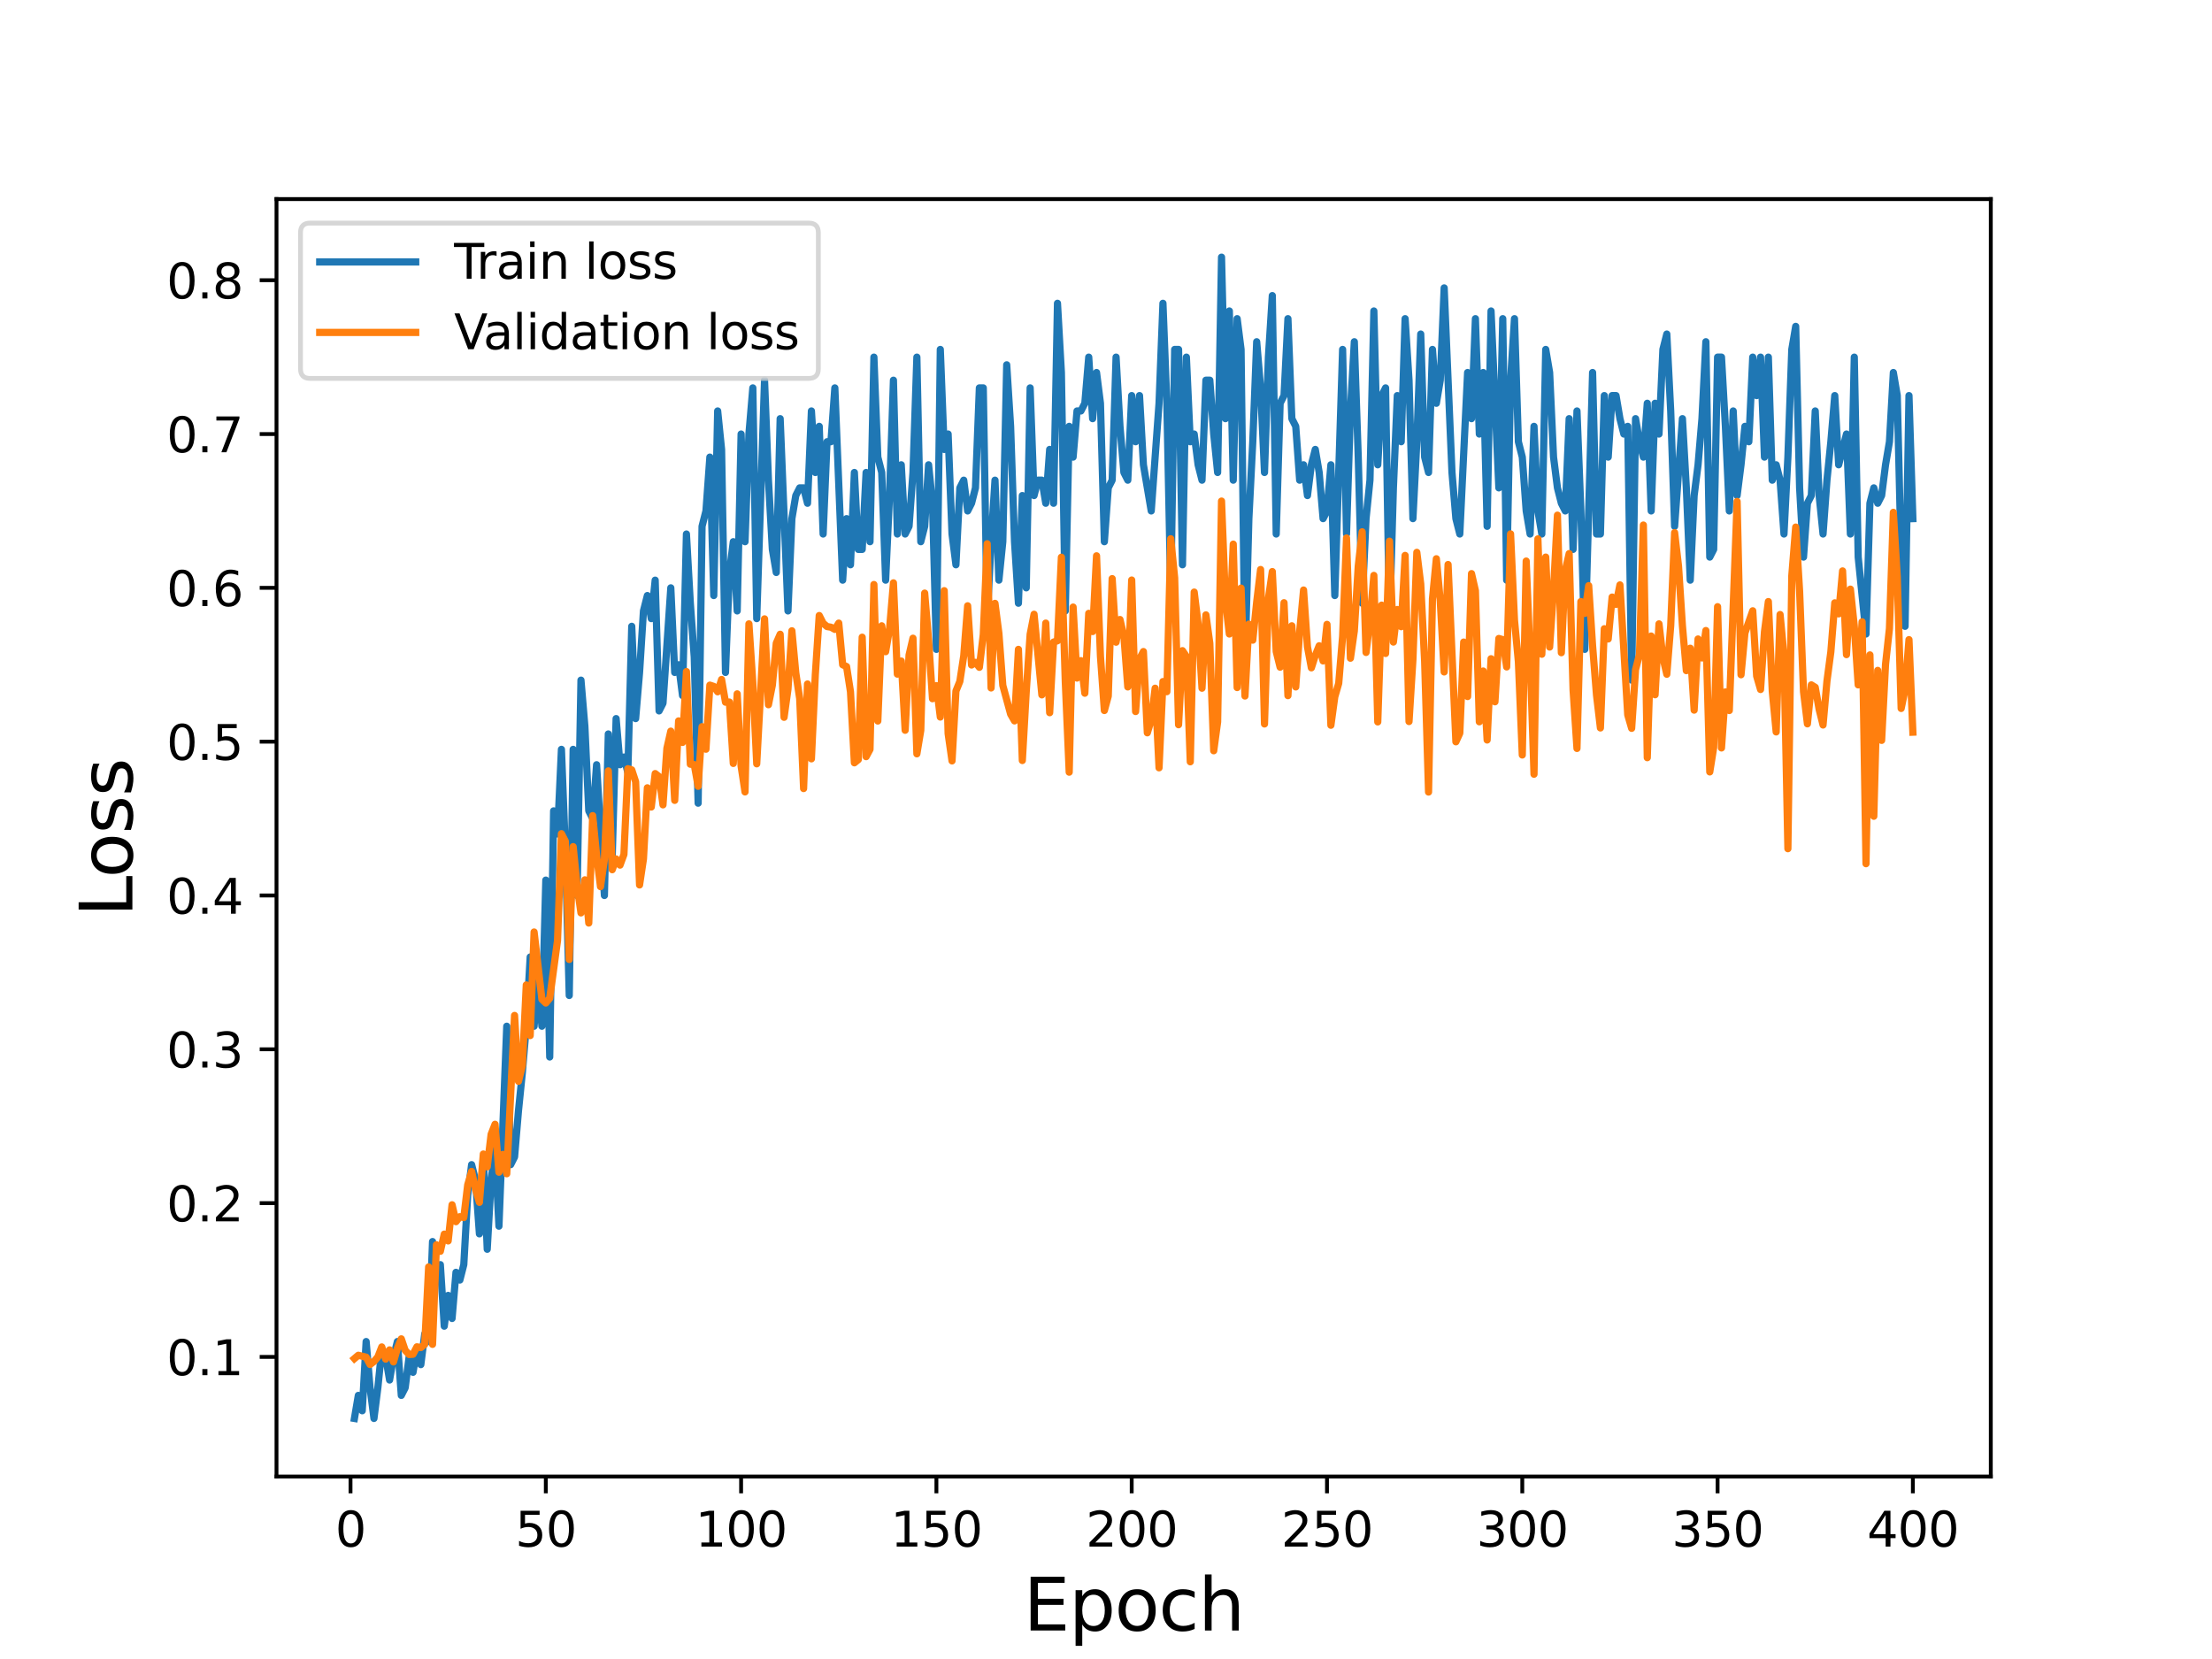 <?xml version="1.0" encoding="utf-8" standalone="no"?>
<!DOCTYPE svg PUBLIC "-//W3C//DTD SVG 1.1//EN"
  "http://www.w3.org/Graphics/SVG/1.1/DTD/svg11.dtd">
<svg height="345.6pt" version="1.1" viewBox="0 0 460.8 345.6" width="460.8pt" xmlns="http://www.w3.org/2000/svg" xmlns:xlink="http://www.w3.org/1999/xlink">
 <defs>
  <style type="text/css">*{stroke-linecap:butt;stroke-linejoin:round;}</style>
 </defs>
 <g id="figure_1">
  <g id="patch_1">
   <path d="M 0 345.6 
L 460.8 345.6 
L 460.8 0 
L 0 0 
z
" style="fill:#ffffff;"/>
  </g>
  <g id="axes_1">
   <g id="patch_2">
    <path d="M 57.6 307.584 
L 414.72 307.584 
L 414.72 41.472 
L 57.6 41.472 
z
" style="fill:#ffffff;"/>
   </g>
   <g id="matplotlib.axis_1">
    <g id="xtick_1">
     <g id="line2d_1">
      <defs>
       <path d="M 0 0 
L 0 3.5 
" id="m9598516b69" style="stroke:#000000;stroke-width:0.8;"/>
      </defs>
      <g>
       <use style="stroke:#000000;stroke-width:0.8;" x="73.019" xlink:href="#m9598516b69" y="307.584"/>
      </g>
     </g>
     <g id="text_1">
      <!-- 0 -->
      <g transform="translate(69.838 322.182)scale(0.1 -0.1)">
       <defs>
        <path d="M 2034 4250 
Q 1547 4250 1301 3770 
Q 1056 3291 1056 2328 
Q 1056 1369 1301 889 
Q 1547 409 2034 409 
Q 2525 409 2770 889 
Q 3016 1369 3016 2328 
Q 3016 3291 2770 3770 
Q 2525 4250 2034 4250 
z
M 2034 4750 
Q 2819 4750 3233 4129 
Q 3647 3509 3647 2328 
Q 3647 1150 3233 529 
Q 2819 -91 2034 -91 
Q 1250 -91 836 529 
Q 422 1150 422 2328 
Q 422 3509 836 4129 
Q 1250 4750 2034 4750 
z
" id="DejaVuSans-30" transform="scale(0.016)"/>
       </defs>
       <use xlink:href="#DejaVuSans-30"/>
      </g>
     </g>
    </g>
    <g id="xtick_2">
     <g id="line2d_2">
      <g>
       <use style="stroke:#000000;stroke-width:0.8;" x="113.703" xlink:href="#m9598516b69" y="307.584"/>
      </g>
     </g>
     <g id="text_2">
      <!-- 50 -->
      <g transform="translate(107.34 322.182)scale(0.1 -0.1)">
       <defs>
        <path d="M 691 4666 
L 3169 4666 
L 3169 4134 
L 1269 4134 
L 1269 2991 
Q 1406 3038 1543 3061 
Q 1681 3084 1819 3084 
Q 2600 3084 3056 2656 
Q 3513 2228 3513 1497 
Q 3513 744 3044 326 
Q 2575 -91 1722 -91 
Q 1428 -91 1123 -41 
Q 819 9 494 109 
L 494 744 
Q 775 591 1075 516 
Q 1375 441 1709 441 
Q 2250 441 2565 725 
Q 2881 1009 2881 1497 
Q 2881 1984 2565 2268 
Q 2250 2553 1709 2553 
Q 1456 2553 1204 2497 
Q 953 2441 691 2322 
L 691 4666 
z
" id="DejaVuSans-35" transform="scale(0.016)"/>
       </defs>
       <use xlink:href="#DejaVuSans-35"/>
       <use x="63.623" xlink:href="#DejaVuSans-30"/>
      </g>
     </g>
    </g>
    <g id="xtick_3">
     <g id="line2d_3">
      <g>
       <use style="stroke:#000000;stroke-width:0.8;" x="154.386" xlink:href="#m9598516b69" y="307.584"/>
      </g>
     </g>
     <g id="text_3">
      <!-- 100 -->
      <g transform="translate(144.842 322.182)scale(0.1 -0.1)">
       <defs>
        <path d="M 794 531 
L 1825 531 
L 1825 4091 
L 703 3866 
L 703 4441 
L 1819 4666 
L 2450 4666 
L 2450 531 
L 3481 531 
L 3481 0 
L 794 0 
L 794 531 
z
" id="DejaVuSans-31" transform="scale(0.016)"/>
       </defs>
       <use xlink:href="#DejaVuSans-31"/>
       <use x="63.623" xlink:href="#DejaVuSans-30"/>
       <use x="127.246" xlink:href="#DejaVuSans-30"/>
      </g>
     </g>
    </g>
    <g id="xtick_4">
     <g id="line2d_4">
      <g>
       <use style="stroke:#000000;stroke-width:0.8;" x="195.07" xlink:href="#m9598516b69" y="307.584"/>
      </g>
     </g>
     <g id="text_4">
      <!-- 150 -->
      <g transform="translate(185.526 322.182)scale(0.1 -0.1)">
       <use xlink:href="#DejaVuSans-31"/>
       <use x="63.623" xlink:href="#DejaVuSans-35"/>
       <use x="127.246" xlink:href="#DejaVuSans-30"/>
      </g>
     </g>
    </g>
    <g id="xtick_5">
     <g id="line2d_5">
      <g>
       <use style="stroke:#000000;stroke-width:0.8;" x="235.753" xlink:href="#m9598516b69" y="307.584"/>
      </g>
     </g>
     <g id="text_5">
      <!-- 200 -->
      <g transform="translate(226.209 322.182)scale(0.1 -0.1)">
       <defs>
        <path d="M 1228 531 
L 3431 531 
L 3431 0 
L 469 0 
L 469 531 
Q 828 903 1448 1529 
Q 2069 2156 2228 2338 
Q 2531 2678 2651 2914 
Q 2772 3150 2772 3378 
Q 2772 3750 2511 3984 
Q 2250 4219 1831 4219 
Q 1534 4219 1204 4116 
Q 875 4013 500 3803 
L 500 4441 
Q 881 4594 1212 4672 
Q 1544 4750 1819 4750 
Q 2544 4750 2975 4387 
Q 3406 4025 3406 3419 
Q 3406 3131 3298 2873 
Q 3191 2616 2906 2266 
Q 2828 2175 2409 1742 
Q 1991 1309 1228 531 
z
" id="DejaVuSans-32" transform="scale(0.016)"/>
       </defs>
       <use xlink:href="#DejaVuSans-32"/>
       <use x="63.623" xlink:href="#DejaVuSans-30"/>
       <use x="127.246" xlink:href="#DejaVuSans-30"/>
      </g>
     </g>
    </g>
    <g id="xtick_6">
     <g id="line2d_6">
      <g>
       <use style="stroke:#000000;stroke-width:0.8;" x="276.437" xlink:href="#m9598516b69" y="307.584"/>
      </g>
     </g>
     <g id="text_6">
      <!-- 250 -->
      <g transform="translate(266.893 322.182)scale(0.1 -0.1)">
       <use xlink:href="#DejaVuSans-32"/>
       <use x="63.623" xlink:href="#DejaVuSans-35"/>
       <use x="127.246" xlink:href="#DejaVuSans-30"/>
      </g>
     </g>
    </g>
    <g id="xtick_7">
     <g id="line2d_7">
      <g>
       <use style="stroke:#000000;stroke-width:0.8;" x="317.12" xlink:href="#m9598516b69" y="307.584"/>
      </g>
     </g>
     <g id="text_7">
      <!-- 300 -->
      <g transform="translate(307.576 322.182)scale(0.1 -0.1)">
       <defs>
        <path d="M 2597 2516 
Q 3050 2419 3304 2112 
Q 3559 1806 3559 1356 
Q 3559 666 3084 287 
Q 2609 -91 1734 -91 
Q 1441 -91 1130 -33 
Q 819 25 488 141 
L 488 750 
Q 750 597 1062 519 
Q 1375 441 1716 441 
Q 2309 441 2620 675 
Q 2931 909 2931 1356 
Q 2931 1769 2642 2001 
Q 2353 2234 1838 2234 
L 1294 2234 
L 1294 2753 
L 1863 2753 
Q 2328 2753 2575 2939 
Q 2822 3125 2822 3475 
Q 2822 3834 2567 4026 
Q 2313 4219 1838 4219 
Q 1578 4219 1281 4162 
Q 984 4106 628 3988 
L 628 4550 
Q 988 4650 1302 4700 
Q 1616 4750 1894 4750 
Q 2613 4750 3031 4423 
Q 3450 4097 3450 3541 
Q 3450 3153 3228 2886 
Q 3006 2619 2597 2516 
z
" id="DejaVuSans-33" transform="scale(0.016)"/>
       </defs>
       <use xlink:href="#DejaVuSans-33"/>
       <use x="63.623" xlink:href="#DejaVuSans-30"/>
       <use x="127.246" xlink:href="#DejaVuSans-30"/>
      </g>
     </g>
    </g>
    <g id="xtick_8">
     <g id="line2d_8">
      <g>
       <use style="stroke:#000000;stroke-width:0.8;" x="357.804" xlink:href="#m9598516b69" y="307.584"/>
      </g>
     </g>
     <g id="text_8">
      <!-- 350 -->
      <g transform="translate(348.26 322.182)scale(0.1 -0.1)">
       <use xlink:href="#DejaVuSans-33"/>
       <use x="63.623" xlink:href="#DejaVuSans-35"/>
       <use x="127.246" xlink:href="#DejaVuSans-30"/>
      </g>
     </g>
    </g>
    <g id="xtick_9">
     <g id="line2d_9">
      <g>
       <use style="stroke:#000000;stroke-width:0.8;" x="398.487" xlink:href="#m9598516b69" y="307.584"/>
      </g>
     </g>
     <g id="text_9">
      <!-- 400 -->
      <g transform="translate(388.944 322.182)scale(0.1 -0.1)">
       <defs>
        <path d="M 2419 4116 
L 825 1625 
L 2419 1625 
L 2419 4116 
z
M 2253 4666 
L 3047 4666 
L 3047 1625 
L 3713 1625 
L 3713 1100 
L 3047 1100 
L 3047 0 
L 2419 0 
L 2419 1100 
L 313 1100 
L 313 1709 
L 2253 4666 
z
" id="DejaVuSans-34" transform="scale(0.016)"/>
       </defs>
       <use xlink:href="#DejaVuSans-34"/>
       <use x="63.623" xlink:href="#DejaVuSans-30"/>
       <use x="127.246" xlink:href="#DejaVuSans-30"/>
      </g>
     </g>
    </g>
    <g id="text_10">
     <!-- Epoch -->
     <g transform="translate(213.194 339.66)scale(0.15 -0.15)">
      <defs>
       <path d="M 628 4666 
L 3578 4666 
L 3578 4134 
L 1259 4134 
L 1259 2753 
L 3481 2753 
L 3481 2222 
L 1259 2222 
L 1259 531 
L 3634 531 
L 3634 0 
L 628 0 
L 628 4666 
z
" id="DejaVuSans-45" transform="scale(0.016)"/>
       <path d="M 1159 525 
L 1159 -1331 
L 581 -1331 
L 581 3500 
L 1159 3500 
L 1159 2969 
Q 1341 3281 1617 3432 
Q 1894 3584 2278 3584 
Q 2916 3584 3314 3078 
Q 3713 2572 3713 1747 
Q 3713 922 3314 415 
Q 2916 -91 2278 -91 
Q 1894 -91 1617 61 
Q 1341 213 1159 525 
z
M 3116 1747 
Q 3116 2381 2855 2742 
Q 2594 3103 2138 3103 
Q 1681 3103 1420 2742 
Q 1159 2381 1159 1747 
Q 1159 1113 1420 752 
Q 1681 391 2138 391 
Q 2594 391 2855 752 
Q 3116 1113 3116 1747 
z
" id="DejaVuSans-70" transform="scale(0.016)"/>
       <path d="M 1959 3097 
Q 1497 3097 1228 2736 
Q 959 2375 959 1747 
Q 959 1119 1226 758 
Q 1494 397 1959 397 
Q 2419 397 2687 759 
Q 2956 1122 2956 1747 
Q 2956 2369 2687 2733 
Q 2419 3097 1959 3097 
z
M 1959 3584 
Q 2709 3584 3137 3096 
Q 3566 2609 3566 1747 
Q 3566 888 3137 398 
Q 2709 -91 1959 -91 
Q 1206 -91 779 398 
Q 353 888 353 1747 
Q 353 2609 779 3096 
Q 1206 3584 1959 3584 
z
" id="DejaVuSans-6f" transform="scale(0.016)"/>
       <path d="M 3122 3366 
L 3122 2828 
Q 2878 2963 2633 3030 
Q 2388 3097 2138 3097 
Q 1578 3097 1268 2742 
Q 959 2388 959 1747 
Q 959 1106 1268 751 
Q 1578 397 2138 397 
Q 2388 397 2633 464 
Q 2878 531 3122 666 
L 3122 134 
Q 2881 22 2623 -34 
Q 2366 -91 2075 -91 
Q 1284 -91 818 406 
Q 353 903 353 1747 
Q 353 2603 823 3093 
Q 1294 3584 2113 3584 
Q 2378 3584 2631 3529 
Q 2884 3475 3122 3366 
z
" id="DejaVuSans-63" transform="scale(0.016)"/>
       <path d="M 3513 2113 
L 3513 0 
L 2938 0 
L 2938 2094 
Q 2938 2591 2744 2837 
Q 2550 3084 2163 3084 
Q 1697 3084 1428 2787 
Q 1159 2491 1159 1978 
L 1159 0 
L 581 0 
L 581 4863 
L 1159 4863 
L 1159 2956 
Q 1366 3272 1645 3428 
Q 1925 3584 2291 3584 
Q 2894 3584 3203 3211 
Q 3513 2838 3513 2113 
z
" id="DejaVuSans-68" transform="scale(0.016)"/>
      </defs>
      <use xlink:href="#DejaVuSans-45"/>
      <use x="63.184" xlink:href="#DejaVuSans-70"/>
      <use x="126.66" xlink:href="#DejaVuSans-6f"/>
      <use x="187.842" xlink:href="#DejaVuSans-63"/>
      <use x="242.822" xlink:href="#DejaVuSans-68"/>
     </g>
    </g>
   </g>
   <g id="matplotlib.axis_2">
    <g id="ytick_1">
     <g id="line2d_10">
      <defs>
       <path d="M 0 0 
L -3.5 0 
" id="m16ffb90e92" style="stroke:#000000;stroke-width:0.8;"/>
      </defs>
      <g>
       <use style="stroke:#000000;stroke-width:0.8;" x="57.6" xlink:href="#m16ffb90e92" y="282.671"/>
      </g>
     </g>
     <g id="text_11">
      <!-- 0.1 -->
      <g transform="translate(34.697 286.47)scale(0.1 -0.1)">
       <defs>
        <path d="M 684 794 
L 1344 794 
L 1344 0 
L 684 0 
L 684 794 
z
" id="DejaVuSans-2e" transform="scale(0.016)"/>
       </defs>
       <use xlink:href="#DejaVuSans-30"/>
       <use x="63.623" xlink:href="#DejaVuSans-2e"/>
       <use x="95.41" xlink:href="#DejaVuSans-31"/>
      </g>
     </g>
    </g>
    <g id="ytick_2">
     <g id="line2d_11">
      <g>
       <use style="stroke:#000000;stroke-width:0.8;" x="57.6" xlink:href="#m16ffb90e92" y="250.629"/>
      </g>
     </g>
     <g id="text_12">
      <!-- 0.2 -->
      <g transform="translate(34.697 254.428)scale(0.1 -0.1)">
       <use xlink:href="#DejaVuSans-30"/>
       <use x="63.623" xlink:href="#DejaVuSans-2e"/>
       <use x="95.41" xlink:href="#DejaVuSans-32"/>
      </g>
     </g>
    </g>
    <g id="ytick_3">
     <g id="line2d_12">
      <g>
       <use style="stroke:#000000;stroke-width:0.8;" x="57.6" xlink:href="#m16ffb90e92" y="218.586"/>
      </g>
     </g>
     <g id="text_13">
      <!-- 0.3 -->
      <g transform="translate(34.697 222.385)scale(0.1 -0.1)">
       <use xlink:href="#DejaVuSans-30"/>
       <use x="63.623" xlink:href="#DejaVuSans-2e"/>
       <use x="95.41" xlink:href="#DejaVuSans-33"/>
      </g>
     </g>
    </g>
    <g id="ytick_4">
     <g id="line2d_13">
      <g>
       <use style="stroke:#000000;stroke-width:0.8;" x="57.6" xlink:href="#m16ffb90e92" y="186.544"/>
      </g>
     </g>
     <g id="text_14">
      <!-- 0.4 -->
      <g transform="translate(34.697 190.343)scale(0.1 -0.1)">
       <use xlink:href="#DejaVuSans-30"/>
       <use x="63.623" xlink:href="#DejaVuSans-2e"/>
       <use x="95.41" xlink:href="#DejaVuSans-34"/>
      </g>
     </g>
    </g>
    <g id="ytick_5">
     <g id="line2d_14">
      <g>
       <use style="stroke:#000000;stroke-width:0.8;" x="57.6" xlink:href="#m16ffb90e92" y="154.502"/>
      </g>
     </g>
     <g id="text_15">
      <!-- 0.5 -->
      <g transform="translate(34.697 158.301)scale(0.1 -0.1)">
       <use xlink:href="#DejaVuSans-30"/>
       <use x="63.623" xlink:href="#DejaVuSans-2e"/>
       <use x="95.41" xlink:href="#DejaVuSans-35"/>
      </g>
     </g>
    </g>
    <g id="ytick_6">
     <g id="line2d_15">
      <g>
       <use style="stroke:#000000;stroke-width:0.8;" x="57.6" xlink:href="#m16ffb90e92" y="122.459"/>
      </g>
     </g>
     <g id="text_16">
      <!-- 0.6 -->
      <g transform="translate(34.697 126.258)scale(0.1 -0.1)">
       <defs>
        <path d="M 2113 2584 
Q 1688 2584 1439 2293 
Q 1191 2003 1191 1497 
Q 1191 994 1439 701 
Q 1688 409 2113 409 
Q 2538 409 2786 701 
Q 3034 994 3034 1497 
Q 3034 2003 2786 2293 
Q 2538 2584 2113 2584 
z
M 3366 4563 
L 3366 3988 
Q 3128 4100 2886 4159 
Q 2644 4219 2406 4219 
Q 1781 4219 1451 3797 
Q 1122 3375 1075 2522 
Q 1259 2794 1537 2939 
Q 1816 3084 2150 3084 
Q 2853 3084 3261 2657 
Q 3669 2231 3669 1497 
Q 3669 778 3244 343 
Q 2819 -91 2113 -91 
Q 1303 -91 875 529 
Q 447 1150 447 2328 
Q 447 3434 972 4092 
Q 1497 4750 2381 4750 
Q 2619 4750 2861 4703 
Q 3103 4656 3366 4563 
z
" id="DejaVuSans-36" transform="scale(0.016)"/>
       </defs>
       <use xlink:href="#DejaVuSans-30"/>
       <use x="63.623" xlink:href="#DejaVuSans-2e"/>
       <use x="95.41" xlink:href="#DejaVuSans-36"/>
      </g>
     </g>
    </g>
    <g id="ytick_7">
     <g id="line2d_16">
      <g>
       <use style="stroke:#000000;stroke-width:0.8;" x="57.6" xlink:href="#m16ffb90e92" y="90.417"/>
      </g>
     </g>
     <g id="text_17">
      <!-- 0.7 -->
      <g transform="translate(34.697 94.216)scale(0.1 -0.1)">
       <defs>
        <path d="M 525 4666 
L 3525 4666 
L 3525 4397 
L 1831 0 
L 1172 0 
L 2766 4134 
L 525 4134 
L 525 4666 
z
" id="DejaVuSans-37" transform="scale(0.016)"/>
       </defs>
       <use xlink:href="#DejaVuSans-30"/>
       <use x="63.623" xlink:href="#DejaVuSans-2e"/>
       <use x="95.41" xlink:href="#DejaVuSans-37"/>
      </g>
     </g>
    </g>
    <g id="ytick_8">
     <g id="line2d_17">
      <g>
       <use style="stroke:#000000;stroke-width:0.8;" x="57.6" xlink:href="#m16ffb90e92" y="58.374"/>
      </g>
     </g>
     <g id="text_18">
      <!-- 0.8 -->
      <g transform="translate(34.697 62.174)scale(0.1 -0.1)">
       <defs>
        <path d="M 2034 2216 
Q 1584 2216 1326 1975 
Q 1069 1734 1069 1313 
Q 1069 891 1326 650 
Q 1584 409 2034 409 
Q 2484 409 2743 651 
Q 3003 894 3003 1313 
Q 3003 1734 2745 1975 
Q 2488 2216 2034 2216 
z
M 1403 2484 
Q 997 2584 770 2862 
Q 544 3141 544 3541 
Q 544 4100 942 4425 
Q 1341 4750 2034 4750 
Q 2731 4750 3128 4425 
Q 3525 4100 3525 3541 
Q 3525 3141 3298 2862 
Q 3072 2584 2669 2484 
Q 3125 2378 3379 2068 
Q 3634 1759 3634 1313 
Q 3634 634 3220 271 
Q 2806 -91 2034 -91 
Q 1263 -91 848 271 
Q 434 634 434 1313 
Q 434 1759 690 2068 
Q 947 2378 1403 2484 
z
M 1172 3481 
Q 1172 3119 1398 2916 
Q 1625 2713 2034 2713 
Q 2441 2713 2670 2916 
Q 2900 3119 2900 3481 
Q 2900 3844 2670 4047 
Q 2441 4250 2034 4250 
Q 1625 4250 1398 4047 
Q 1172 3844 1172 3481 
z
" id="DejaVuSans-38" transform="scale(0.016)"/>
       </defs>
       <use xlink:href="#DejaVuSans-30"/>
       <use x="63.623" xlink:href="#DejaVuSans-2e"/>
       <use x="95.41" xlink:href="#DejaVuSans-38"/>
      </g>
     </g>
    </g>
    <g id="text_19">
     <!-- Loss -->
     <g transform="translate(27.577 190.979)rotate(-90)scale(0.15 -0.15)">
      <defs>
       <path d="M 628 4666 
L 1259 4666 
L 1259 531 
L 3531 531 
L 3531 0 
L 628 0 
L 628 4666 
z
" id="DejaVuSans-4c" transform="scale(0.016)"/>
       <path d="M 2834 3397 
L 2834 2853 
Q 2591 2978 2328 3040 
Q 2066 3103 1784 3103 
Q 1356 3103 1142 2972 
Q 928 2841 928 2578 
Q 928 2378 1081 2264 
Q 1234 2150 1697 2047 
L 1894 2003 
Q 2506 1872 2764 1633 
Q 3022 1394 3022 966 
Q 3022 478 2636 193 
Q 2250 -91 1575 -91 
Q 1294 -91 989 -36 
Q 684 19 347 128 
L 347 722 
Q 666 556 975 473 
Q 1284 391 1588 391 
Q 1994 391 2212 530 
Q 2431 669 2431 922 
Q 2431 1156 2273 1281 
Q 2116 1406 1581 1522 
L 1381 1569 
Q 847 1681 609 1914 
Q 372 2147 372 2553 
Q 372 3047 722 3315 
Q 1072 3584 1716 3584 
Q 2034 3584 2315 3537 
Q 2597 3491 2834 3397 
z
" id="DejaVuSans-73" transform="scale(0.016)"/>
      </defs>
      <use xlink:href="#DejaVuSans-4c"/>
      <use x="53.963" xlink:href="#DejaVuSans-6f"/>
      <use x="115.145" xlink:href="#DejaVuSans-73"/>
      <use x="167.244" xlink:href="#DejaVuSans-73"/>
     </g>
    </g>
   </g>
   <g id="line2d_18">
    <path clip-path="url(#p15b3809800)" d="M 73.833 295.488 
L 74.646 290.682 
L 75.46 293.886 
L 76.274 279.467 
L 77.087 289.08 
L 77.901 295.488 
L 78.715 289.08 
L 79.528 281.069 
L 80.342 282.671 
L 81.156 287.477 
L 81.969 282.671 
L 82.783 279.467 
L 83.597 290.682 
L 84.41 289.08 
L 85.224 282.671 
L 86.038 285.875 
L 86.851 281.069 
L 87.665 284.273 
L 88.479 277.865 
L 89.292 279.467 
L 90.106 258.639 
L 90.92 265.048 
L 91.733 263.446 
L 92.547 276.263 
L 93.361 269.854 
L 94.174 274.66 
L 94.988 265.048 
L 95.802 266.65 
L 96.616 263.446 
L 97.429 249.027 
L 98.243 242.618 
L 99.057 245.822 
L 99.87 257.037 
L 100.684 241.016 
L 101.498 260.241 
L 102.311 245.822 
L 103.125 239.414 
L 103.939 255.435 
L 105.566 213.78 
L 106.38 242.618 
L 107.193 241.016 
L 108.007 231.403 
L 108.821 223.393 
L 109.634 213.78 
L 110.448 199.361 
L 111.262 213.78 
L 112.075 204.167 
L 112.889 213.78 
L 113.703 183.34 
L 114.516 220.188 
L 115.33 168.921 
L 116.144 173.727 
L 116.957 156.104 
L 117.771 176.931 
L 118.585 207.371 
L 119.398 156.104 
L 120.212 186.544 
L 121.026 141.685 
L 121.839 151.297 
L 122.653 168.921 
L 123.467 170.523 
L 124.28 159.308 
L 125.908 186.544 
L 126.721 152.899 
L 127.535 178.533 
L 128.349 149.695 
L 129.162 159.308 
L 129.976 157.706 
L 130.79 160.91 
L 131.603 130.47 
L 132.417 149.695 
L 133.231 140.082 
L 134.044 127.265 
L 134.858 124.061 
L 135.672 128.868 
L 136.485 120.857 
L 137.299 148.093 
L 138.113 146.491 
L 139.74 122.459 
L 140.554 140.082 
L 141.367 138.48 
L 142.181 144.889 
L 142.995 111.244 
L 143.808 125.663 
L 144.622 136.878 
L 145.436 167.318 
L 146.249 109.642 
L 147.063 106.438 
L 147.877 95.223 
L 148.69 124.061 
L 149.504 85.61 
L 150.318 93.621 
L 151.131 140.082 
L 151.945 119.255 
L 152.759 112.846 
L 153.572 127.265 
L 154.386 90.417 
L 155.2 112.846 
L 156.013 90.417 
L 156.827 80.804 
L 157.641 128.868 
L 159.268 79.202 
L 160.082 100.029 
L 160.895 114.449 
L 161.709 119.255 
L 162.523 87.213 
L 164.15 127.265 
L 164.964 108.04 
L 165.777 103.234 
L 166.591 101.632 
L 167.405 101.632 
L 168.219 104.836 
L 169.032 85.61 
L 169.846 98.427 
L 170.66 88.815 
L 171.473 111.244 
L 172.287 92.019 
L 173.101 92.019 
L 173.914 80.804 
L 175.542 120.857 
L 176.355 108.04 
L 177.169 117.653 
L 177.983 98.427 
L 178.796 114.449 
L 179.61 114.449 
L 180.424 98.427 
L 181.237 112.846 
L 182.051 74.396 
L 182.865 95.223 
L 183.678 98.427 
L 184.492 120.857 
L 185.306 103.234 
L 186.119 79.202 
L 186.933 111.244 
L 187.747 96.825 
L 188.56 111.244 
L 189.374 109.642 
L 190.188 98.427 
L 191.001 74.396 
L 191.815 112.846 
L 192.629 109.642 
L 193.442 96.825 
L 194.256 104.836 
L 195.07 135.276 
L 195.883 72.793 
L 196.697 93.621 
L 197.511 90.417 
L 198.324 111.244 
L 199.138 117.653 
L 199.952 101.632 
L 200.765 100.029 
L 201.579 106.438 
L 202.393 104.836 
L 203.206 101.632 
L 204.02 80.804 
L 204.834 80.804 
L 205.647 128.868 
L 206.461 112.846 
L 207.275 100.029 
L 208.088 120.857 
L 208.902 112.846 
L 209.716 75.998 
L 210.529 88.815 
L 211.343 112.846 
L 212.157 125.663 
L 212.97 103.234 
L 213.784 122.459 
L 214.598 80.804 
L 215.411 103.234 
L 216.225 100.029 
L 217.039 100.029 
L 217.852 104.836 
L 218.666 93.621 
L 219.48 104.836 
L 220.293 63.181 
L 221.107 77.6 
L 221.921 127.265 
L 222.734 88.815 
L 223.548 95.223 
L 224.362 85.61 
L 225.175 85.61 
L 225.989 84.008 
L 226.803 74.396 
L 227.616 87.213 
L 228.43 77.6 
L 229.244 84.008 
L 230.057 112.846 
L 230.871 101.632 
L 231.685 100.029 
L 232.498 74.396 
L 233.312 88.815 
L 234.126 98.427 
L 234.939 100.029 
L 235.753 82.406 
L 236.567 92.019 
L 237.381 82.406 
L 238.194 96.825 
L 239.822 106.438 
L 241.449 84.008 
L 242.263 63.181 
L 243.076 84.008 
L 243.89 124.061 
L 244.704 72.793 
L 245.517 72.793 
L 246.331 117.653 
L 247.145 74.396 
L 247.958 92.019 
L 248.772 90.417 
L 249.586 96.825 
L 250.399 100.029 
L 251.213 79.202 
L 252.027 79.202 
L 252.84 90.417 
L 253.654 98.427 
L 254.468 53.568 
L 255.281 87.213 
L 256.095 64.783 
L 256.909 100.029 
L 257.722 66.385 
L 258.536 72.793 
L 259.35 138.48 
L 260.163 108.04 
L 260.977 92.019 
L 261.791 71.191 
L 262.604 80.804 
L 263.418 98.427 
L 264.232 74.396 
L 265.045 61.579 
L 265.859 111.244 
L 266.673 84.008 
L 267.486 82.406 
L 268.3 66.385 
L 269.114 87.213 
L 269.927 88.815 
L 270.741 100.029 
L 271.555 96.825 
L 272.368 103.234 
L 273.182 96.825 
L 273.996 93.621 
L 274.809 98.427 
L 275.623 108.04 
L 276.437 106.438 
L 277.25 96.825 
L 278.064 124.061 
L 279.691 72.793 
L 280.505 111.244 
L 281.319 85.61 
L 282.132 71.191 
L 282.946 95.223 
L 283.76 125.663 
L 284.573 108.04 
L 285.387 100.029 
L 286.201 64.783 
L 287.014 96.825 
L 287.828 82.406 
L 288.642 80.804 
L 289.455 130.47 
L 290.269 101.632 
L 291.083 82.406 
L 291.896 92.019 
L 292.71 66.385 
L 293.524 79.202 
L 294.337 108.04 
L 295.151 92.019 
L 295.965 69.589 
L 296.778 95.223 
L 297.592 98.427 
L 298.406 72.793 
L 299.219 84.008 
L 300.033 79.202 
L 300.847 59.976 
L 302.474 98.427 
L 303.288 108.04 
L 304.101 111.244 
L 305.729 77.6 
L 306.543 87.213 
L 307.356 66.385 
L 308.17 90.417 
L 308.984 77.6 
L 309.797 109.642 
L 310.611 64.783 
L 312.238 101.632 
L 313.052 66.385 
L 313.866 120.857 
L 314.679 79.202 
L 315.493 66.385 
L 316.307 92.019 
L 317.12 95.223 
L 317.934 106.438 
L 318.748 111.244 
L 319.561 88.815 
L 320.375 106.438 
L 321.189 111.244 
L 322.002 72.793 
L 322.816 77.6 
L 323.63 95.223 
L 324.443 101.632 
L 325.257 104.836 
L 326.071 106.438 
L 326.884 87.213 
L 327.698 114.449 
L 328.512 85.61 
L 329.325 106.438 
L 330.139 135.276 
L 331.766 77.6 
L 332.58 111.244 
L 333.394 111.244 
L 334.207 82.406 
L 335.021 95.223 
L 335.835 82.406 
L 336.648 82.406 
L 337.462 87.213 
L 338.276 90.417 
L 339.089 88.815 
L 339.903 141.685 
L 340.717 87.213 
L 341.53 92.019 
L 342.344 95.223 
L 343.158 84.008 
L 343.971 106.438 
L 344.785 84.008 
L 345.599 90.417 
L 346.412 72.793 
L 347.226 69.589 
L 348.04 85.61 
L 348.853 109.642 
L 350.481 87.213 
L 351.294 101.632 
L 352.108 120.857 
L 352.922 103.234 
L 353.735 96.825 
L 354.549 87.213 
L 355.363 71.191 
L 356.176 116.051 
L 356.99 114.449 
L 357.804 74.396 
L 358.617 74.396 
L 359.431 88.815 
L 360.245 106.438 
L 361.058 85.61 
L 361.872 103.234 
L 362.686 96.825 
L 363.499 88.815 
L 364.313 92.019 
L 365.127 74.396 
L 365.94 82.406 
L 366.754 74.396 
L 367.568 95.223 
L 368.381 74.396 
L 369.195 100.029 
L 370.009 96.825 
L 370.822 100.029 
L 371.636 111.244 
L 372.45 95.223 
L 373.263 72.793 
L 374.077 67.987 
L 374.891 101.632 
L 375.704 116.051 
L 376.518 104.836 
L 377.332 103.234 
L 378.146 85.61 
L 378.959 103.234 
L 379.773 111.244 
L 380.587 100.029 
L 381.4 92.019 
L 382.214 82.406 
L 383.028 96.825 
L 384.655 90.417 
L 385.469 111.244 
L 386.282 74.396 
L 387.096 116.051 
L 388.723 132.072 
L 389.537 104.836 
L 390.351 101.632 
L 391.164 104.836 
L 391.978 103.234 
L 392.792 96.825 
L 393.605 92.019 
L 394.419 77.6 
L 395.233 82.406 
L 396.046 116.051 
L 396.86 130.47 
L 397.674 82.406 
L 398.487 108.04 
L 398.487 108.04 
" style="fill:none;stroke:#1f77b4;stroke-linecap:square;stroke-width:1.5;"/>
   </g>
   <g id="line2d_19">
    <path clip-path="url(#p15b3809800)" d="M 73.833 283.018 
L 74.646 282.324 
L 76.274 282.724 
L 77.087 284.246 
L 77.901 283.632 
L 78.715 282.671 
L 79.528 280.588 
L 80.342 283.125 
L 81.156 281.202 
L 81.969 283.712 
L 82.783 280.882 
L 83.597 278.906 
L 84.41 281.309 
L 85.224 282.164 
L 86.038 282.11 
L 86.851 280.562 
L 87.665 280.722 
L 88.479 280.054 
L 89.292 263.926 
L 90.106 280.054 
L 90.92 259.307 
L 91.733 260.669 
L 92.547 257.091 
L 93.361 258.506 
L 94.174 250.976 
L 94.988 254.5 
L 95.802 253.459 
L 96.616 253.646 
L 97.429 246.837 
L 98.243 244.033 
L 99.057 247.745 
L 99.87 250.468 
L 100.684 240.402 
L 101.498 243.072 
L 102.311 236.29 
L 103.125 234.207 
L 103.939 244.193 
L 104.752 240.482 
L 105.566 244.514 
L 107.193 211.537 
L 108.007 225.262 
L 108.821 221.977 
L 109.634 205.182 
L 110.448 215.729 
L 111.262 194.154 
L 112.889 208.173 
L 113.703 208.947 
L 114.516 207.959 
L 116.144 195.916 
L 116.957 173.674 
L 117.771 175.249 
L 118.585 199.868 
L 119.398 176.37 
L 120.212 184.461 
L 121.026 190.175 
L 121.839 183.286 
L 122.653 192.285 
L 123.467 169.909 
L 124.28 178.186 
L 125.094 184.701 
L 125.908 179.014 
L 126.721 160.59 
L 127.535 181.177 
L 128.349 178.934 
L 129.162 180.216 
L 129.976 177.999 
L 130.79 160.136 
L 131.603 160.376 
L 132.417 162.859 
L 133.231 184.354 
L 134.044 178.934 
L 134.858 164.114 
L 135.672 168.12 
L 136.485 161.15 
L 137.299 161.791 
L 138.113 167.666 
L 138.926 155.89 
L 139.74 152.312 
L 140.554 166.731 
L 141.367 150.176 
L 142.181 154.662 
L 142.995 139.896 
L 143.808 159.201 
L 144.622 159.281 
L 145.436 163.794 
L 146.249 151.377 
L 147.063 156.077 
L 147.877 142.726 
L 148.69 142.993 
L 149.504 144.114 
L 150.318 141.551 
L 151.131 146.277 
L 151.945 146.251 
L 152.759 159.041 
L 153.572 144.542 
L 154.386 159.602 
L 155.2 164.969 
L 156.013 129.962 
L 156.827 142.272 
L 157.641 159.121 
L 159.268 128.921 
L 160.082 146.811 
L 160.895 142.726 
L 161.709 133.994 
L 162.523 132.125 
L 163.336 149.428 
L 164.15 143.554 
L 164.964 131.404 
L 165.777 140.163 
L 166.591 145.53 
L 167.405 164.274 
L 168.219 142.486 
L 169.032 158.08 
L 169.846 140.536 
L 170.66 128.227 
L 171.473 129.829 
L 172.287 130.523 
L 173.101 130.657 
L 173.914 131.111 
L 174.728 129.802 
L 175.542 138.48 
L 176.355 138.854 
L 177.169 144.088 
L 177.983 158.907 
L 178.796 158.24 
L 179.61 132.739 
L 180.424 157.626 
L 181.237 156.104 
L 182.051 121.765 
L 182.865 150.202 
L 183.678 130.363 
L 184.492 135.757 
L 185.306 131.03 
L 186.119 121.418 
L 186.933 140.43 
L 187.747 137.706 
L 188.56 152.125 
L 189.374 136.451 
L 190.188 132.953 
L 191.001 157.038 
L 191.815 152.152 
L 192.629 123.554 
L 193.442 133.3 
L 194.256 145.556 
L 195.07 142.833 
L 195.883 149.375 
L 196.697 123.047 
L 197.511 152.819 
L 198.324 158.507 
L 199.138 143.954 
L 199.952 141.952 
L 200.765 136.611 
L 201.579 126.197 
L 202.393 138.534 
L 203.206 137.973 
L 204.02 139.014 
L 204.834 132.179 
L 205.647 113.274 
L 206.461 143.313 
L 207.275 125.69 
L 208.088 131.938 
L 208.902 142.779 
L 210.529 148.761 
L 211.343 150.176 
L 212.157 135.276 
L 212.97 158.427 
L 213.784 144.114 
L 214.598 132.125 
L 215.411 127.96 
L 217.039 144.755 
L 217.852 129.802 
L 218.666 148.467 
L 219.48 133.754 
L 220.293 133.487 
L 221.107 116.077 
L 221.921 142.085 
L 222.734 160.857 
L 223.548 126.464 
L 224.362 141.257 
L 225.175 137.626 
L 225.989 144.408 
L 226.803 127.773 
L 227.616 131.565 
L 228.43 115.784 
L 229.244 136.718 
L 230.057 148.013 
L 230.871 145.022 
L 231.685 120.537 
L 232.498 133.781 
L 233.312 129.055 
L 234.126 132.526 
L 234.939 143.1 
L 235.753 120.83 
L 236.567 148.227 
L 237.381 137.279 
L 238.194 135.73 
L 239.008 152.659 
L 239.822 149.962 
L 240.635 143.367 
L 241.449 159.949 
L 242.263 141.978 
L 243.076 144.088 
L 243.89 112.232 
L 244.704 120.376 
L 245.517 150.977 
L 246.331 135.543 
L 247.145 136.745 
L 247.958 158.694 
L 248.772 123.34 
L 249.586 129.936 
L 250.399 143.367 
L 251.213 128.093 
L 252.027 134.021 
L 252.84 156.397 
L 253.654 150.389 
L 254.468 104.382 
L 255.281 125.156 
L 256.095 132.072 
L 256.909 113.354 
L 257.722 143.233 
L 258.536 122.513 
L 259.35 144.996 
L 260.163 130.016 
L 260.977 133.354 
L 261.791 125.396 
L 262.604 118.641 
L 263.418 150.817 
L 264.232 124.702 
L 265.045 119.068 
L 265.859 135.73 
L 266.673 138.988 
L 267.486 125.557 
L 268.3 144.915 
L 269.114 130.363 
L 269.927 143.1 
L 270.741 131.591 
L 271.555 122.913 
L 272.368 134.742 
L 273.182 139.121 
L 273.996 136.558 
L 274.809 134.528 
L 275.623 137.679 
L 276.437 130.069 
L 277.25 151.084 
L 278.064 145.156 
L 278.878 142.352 
L 279.691 132.579 
L 280.505 112.072 
L 281.319 137.119 
L 282.132 131.431 
L 282.946 117.946 
L 283.76 110.79 
L 284.573 135.917 
L 285.387 129.295 
L 286.201 119.869 
L 287.014 150.389 
L 287.828 126.064 
L 288.642 136.131 
L 289.455 112.74 
L 290.269 133.754 
L 291.083 126.972 
L 291.896 130.55 
L 292.71 115.704 
L 293.524 150.309 
L 294.337 137.412 
L 295.151 115.063 
L 295.965 121.658 
L 296.778 137.813 
L 297.592 164.995 
L 298.406 124.755 
L 299.219 116.398 
L 300.033 125.183 
L 300.847 139.976 
L 301.66 117.599 
L 303.288 154.528 
L 304.101 152.739 
L 304.915 133.754 
L 305.729 145.102 
L 306.543 119.495 
L 307.356 123.047 
L 308.17 150.363 
L 308.984 139.789 
L 309.797 154.154 
L 310.611 137.225 
L 311.425 146.197 
L 312.238 133.006 
L 313.052 133.247 
L 313.866 138.934 
L 314.679 111.218 
L 315.493 129.161 
L 316.307 137.839 
L 317.12 157.279 
L 317.934 116.878 
L 318.748 136.745 
L 319.561 161.284 
L 320.375 112.259 
L 321.189 136.291 
L 322.002 116.051 
L 322.816 134.795 
L 323.63 122.86 
L 324.443 107.319 
L 325.257 135.97 
L 326.071 118.854 
L 326.884 115.33 
L 327.698 143.687 
L 328.512 155.917 
L 329.325 125.316 
L 330.139 127.773 
L 330.953 122.005 
L 331.766 134.555 
L 332.58 144.782 
L 333.394 151.644 
L 334.207 130.977 
L 335.021 133.113 
L 335.835 124.382 
L 336.648 125.904 
L 337.462 121.845 
L 339.089 148.921 
L 339.903 151.725 
L 340.717 139.495 
L 341.53 136.371 
L 342.344 109.375 
L 343.158 157.839 
L 343.971 132.499 
L 344.785 144.729 
L 345.599 129.962 
L 346.412 136.985 
L 347.226 140.456 
L 348.04 130.336 
L 348.853 110.951 
L 349.667 117.946 
L 350.481 130.363 
L 351.294 139.709 
L 352.108 135.036 
L 352.922 147.933 
L 353.735 133.113 
L 354.549 137.065 
L 355.363 131.351 
L 356.176 160.803 
L 356.99 155.703 
L 357.804 126.384 
L 358.617 155.81 
L 359.431 144.141 
L 360.245 148.013 
L 361.872 104.462 
L 362.686 140.563 
L 363.499 131.858 
L 365.127 127.239 
L 365.94 140.83 
L 366.754 143.634 
L 367.568 131.618 
L 368.381 125.316 
L 369.195 143.981 
L 370.009 152.472 
L 370.822 128.013 
L 371.636 136.478 
L 372.45 176.798 
L 373.263 119.922 
L 374.077 109.802 
L 374.891 123.18 
L 375.704 144.088 
L 376.518 150.79 
L 377.332 142.673 
L 378.146 143.18 
L 378.959 147.773 
L 379.773 151.03 
L 380.587 141.898 
L 381.4 135.783 
L 382.214 125.583 
L 383.028 127.88 
L 383.841 118.934 
L 384.655 136.371 
L 385.469 122.726 
L 386.282 130.443 
L 387.096 142.673 
L 387.91 129.535 
L 388.723 179.922 
L 389.537 136.424 
L 390.351 170.042 
L 391.164 139.655 
L 391.978 154.234 
L 392.792 138.374 
L 393.605 130.924 
L 394.419 106.732 
L 395.233 120.189 
L 396.046 147.586 
L 396.86 143.661 
L 397.674 133.247 
L 398.487 152.526 
L 398.487 152.526 
" style="fill:none;stroke:#ff7f0e;stroke-linecap:square;stroke-width:1.5;"/>
   </g>
   <g id="patch_3">
    <path d="M 57.6 307.584 
L 57.6 41.472 
" style="fill:none;stroke:#000000;stroke-linecap:square;stroke-linejoin:miter;stroke-width:0.8;"/>
   </g>
   <g id="patch_4">
    <path d="M 414.72 307.584 
L 414.72 41.472 
" style="fill:none;stroke:#000000;stroke-linecap:square;stroke-linejoin:miter;stroke-width:0.8;"/>
   </g>
   <g id="patch_5">
    <path d="M 57.6 307.584 
L 414.72 307.584 
" style="fill:none;stroke:#000000;stroke-linecap:square;stroke-linejoin:miter;stroke-width:0.8;"/>
   </g>
   <g id="patch_6">
    <path d="M 57.6 41.472 
L 414.72 41.472 
" style="fill:none;stroke:#000000;stroke-linecap:square;stroke-linejoin:miter;stroke-width:0.8;"/>
   </g>
   <g id="legend_1">
    <g id="patch_7">
     <path d="M 64.6 78.828 
L 168.475 78.828 
Q 170.475 78.828 170.475 76.828 
L 170.475 48.472 
Q 170.475 46.472 168.475 46.472 
L 64.6 46.472 
Q 62.6 46.472 62.6 48.472 
L 62.6 76.828 
Q 62.6 78.828 64.6 78.828 
z
" style="fill:#ffffff;opacity:0.8;stroke:#cccccc;stroke-linejoin:miter;"/>
    </g>
    <g id="line2d_20">
     <path d="M 66.6 54.57 
L 86.6 54.57 
" style="fill:none;stroke:#1f77b4;stroke-linecap:square;stroke-width:1.5;"/>
    </g>
    <g id="line2d_21"/>
    <g id="text_20">
     <!-- Train loss -->
     <g transform="translate(94.6 58.07)scale(0.1 -0.1)">
      <defs>
       <path d="M -19 4666 
L 3928 4666 
L 3928 4134 
L 2272 4134 
L 2272 0 
L 1638 0 
L 1638 4134 
L -19 4134 
L -19 4666 
z
" id="DejaVuSans-54" transform="scale(0.016)"/>
       <path d="M 2631 2963 
Q 2534 3019 2420 3045 
Q 2306 3072 2169 3072 
Q 1681 3072 1420 2755 
Q 1159 2438 1159 1844 
L 1159 0 
L 581 0 
L 581 3500 
L 1159 3500 
L 1159 2956 
Q 1341 3275 1631 3429 
Q 1922 3584 2338 3584 
Q 2397 3584 2469 3576 
Q 2541 3569 2628 3553 
L 2631 2963 
z
" id="DejaVuSans-72" transform="scale(0.016)"/>
       <path d="M 2194 1759 
Q 1497 1759 1228 1600 
Q 959 1441 959 1056 
Q 959 750 1161 570 
Q 1363 391 1709 391 
Q 2188 391 2477 730 
Q 2766 1069 2766 1631 
L 2766 1759 
L 2194 1759 
z
M 3341 1997 
L 3341 0 
L 2766 0 
L 2766 531 
Q 2569 213 2275 61 
Q 1981 -91 1556 -91 
Q 1019 -91 701 211 
Q 384 513 384 1019 
Q 384 1609 779 1909 
Q 1175 2209 1959 2209 
L 2766 2209 
L 2766 2266 
Q 2766 2663 2505 2880 
Q 2244 3097 1772 3097 
Q 1472 3097 1187 3025 
Q 903 2953 641 2809 
L 641 3341 
Q 956 3463 1253 3523 
Q 1550 3584 1831 3584 
Q 2591 3584 2966 3190 
Q 3341 2797 3341 1997 
z
" id="DejaVuSans-61" transform="scale(0.016)"/>
       <path d="M 603 3500 
L 1178 3500 
L 1178 0 
L 603 0 
L 603 3500 
z
M 603 4863 
L 1178 4863 
L 1178 4134 
L 603 4134 
L 603 4863 
z
" id="DejaVuSans-69" transform="scale(0.016)"/>
       <path d="M 3513 2113 
L 3513 0 
L 2938 0 
L 2938 2094 
Q 2938 2591 2744 2837 
Q 2550 3084 2163 3084 
Q 1697 3084 1428 2787 
Q 1159 2491 1159 1978 
L 1159 0 
L 581 0 
L 581 3500 
L 1159 3500 
L 1159 2956 
Q 1366 3272 1645 3428 
Q 1925 3584 2291 3584 
Q 2894 3584 3203 3211 
Q 3513 2838 3513 2113 
z
" id="DejaVuSans-6e" transform="scale(0.016)"/>
       <path id="DejaVuSans-20" transform="scale(0.016)"/>
       <path d="M 603 4863 
L 1178 4863 
L 1178 0 
L 603 0 
L 603 4863 
z
" id="DejaVuSans-6c" transform="scale(0.016)"/>
      </defs>
      <use xlink:href="#DejaVuSans-54"/>
      <use x="46.334" xlink:href="#DejaVuSans-72"/>
      <use x="87.447" xlink:href="#DejaVuSans-61"/>
      <use x="148.727" xlink:href="#DejaVuSans-69"/>
      <use x="176.51" xlink:href="#DejaVuSans-6e"/>
      <use x="239.889" xlink:href="#DejaVuSans-20"/>
      <use x="271.676" xlink:href="#DejaVuSans-6c"/>
      <use x="299.459" xlink:href="#DejaVuSans-6f"/>
      <use x="360.641" xlink:href="#DejaVuSans-73"/>
      <use x="412.74" xlink:href="#DejaVuSans-73"/>
     </g>
    </g>
    <g id="line2d_22">
     <path d="M 66.6 69.249 
L 86.6 69.249 
" style="fill:none;stroke:#ff7f0e;stroke-linecap:square;stroke-width:1.5;"/>
    </g>
    <g id="line2d_23"/>
    <g id="text_21">
     <!-- Validation loss -->
     <g transform="translate(94.6 72.749)scale(0.1 -0.1)">
      <defs>
       <path d="M 1831 0 
L 50 4666 
L 709 4666 
L 2188 738 
L 3669 4666 
L 4325 4666 
L 2547 0 
L 1831 0 
z
" id="DejaVuSans-56" transform="scale(0.016)"/>
       <path d="M 2906 2969 
L 2906 4863 
L 3481 4863 
L 3481 0 
L 2906 0 
L 2906 525 
Q 2725 213 2448 61 
Q 2172 -91 1784 -91 
Q 1150 -91 751 415 
Q 353 922 353 1747 
Q 353 2572 751 3078 
Q 1150 3584 1784 3584 
Q 2172 3584 2448 3432 
Q 2725 3281 2906 2969 
z
M 947 1747 
Q 947 1113 1208 752 
Q 1469 391 1925 391 
Q 2381 391 2643 752 
Q 2906 1113 2906 1747 
Q 2906 2381 2643 2742 
Q 2381 3103 1925 3103 
Q 1469 3103 1208 2742 
Q 947 2381 947 1747 
z
" id="DejaVuSans-64" transform="scale(0.016)"/>
       <path d="M 1172 4494 
L 1172 3500 
L 2356 3500 
L 2356 3053 
L 1172 3053 
L 1172 1153 
Q 1172 725 1289 603 
Q 1406 481 1766 481 
L 2356 481 
L 2356 0 
L 1766 0 
Q 1100 0 847 248 
Q 594 497 594 1153 
L 594 3053 
L 172 3053 
L 172 3500 
L 594 3500 
L 594 4494 
L 1172 4494 
z
" id="DejaVuSans-74" transform="scale(0.016)"/>
      </defs>
      <use xlink:href="#DejaVuSans-56"/>
      <use x="60.658" xlink:href="#DejaVuSans-61"/>
      <use x="121.938" xlink:href="#DejaVuSans-6c"/>
      <use x="149.721" xlink:href="#DejaVuSans-69"/>
      <use x="177.504" xlink:href="#DejaVuSans-64"/>
      <use x="240.98" xlink:href="#DejaVuSans-61"/>
      <use x="302.26" xlink:href="#DejaVuSans-74"/>
      <use x="341.469" xlink:href="#DejaVuSans-69"/>
      <use x="369.252" xlink:href="#DejaVuSans-6f"/>
      <use x="430.434" xlink:href="#DejaVuSans-6e"/>
      <use x="493.812" xlink:href="#DejaVuSans-20"/>
      <use x="525.6" xlink:href="#DejaVuSans-6c"/>
      <use x="553.383" xlink:href="#DejaVuSans-6f"/>
      <use x="614.564" xlink:href="#DejaVuSans-73"/>
      <use x="666.664" xlink:href="#DejaVuSans-73"/>
     </g>
    </g>
   </g>
  </g>
 </g>
 <defs>
  <clipPath id="p15b3809800">
   <rect height="266.112" width="357.12" x="57.6" y="41.472"/>
  </clipPath>
 </defs>
</svg>
